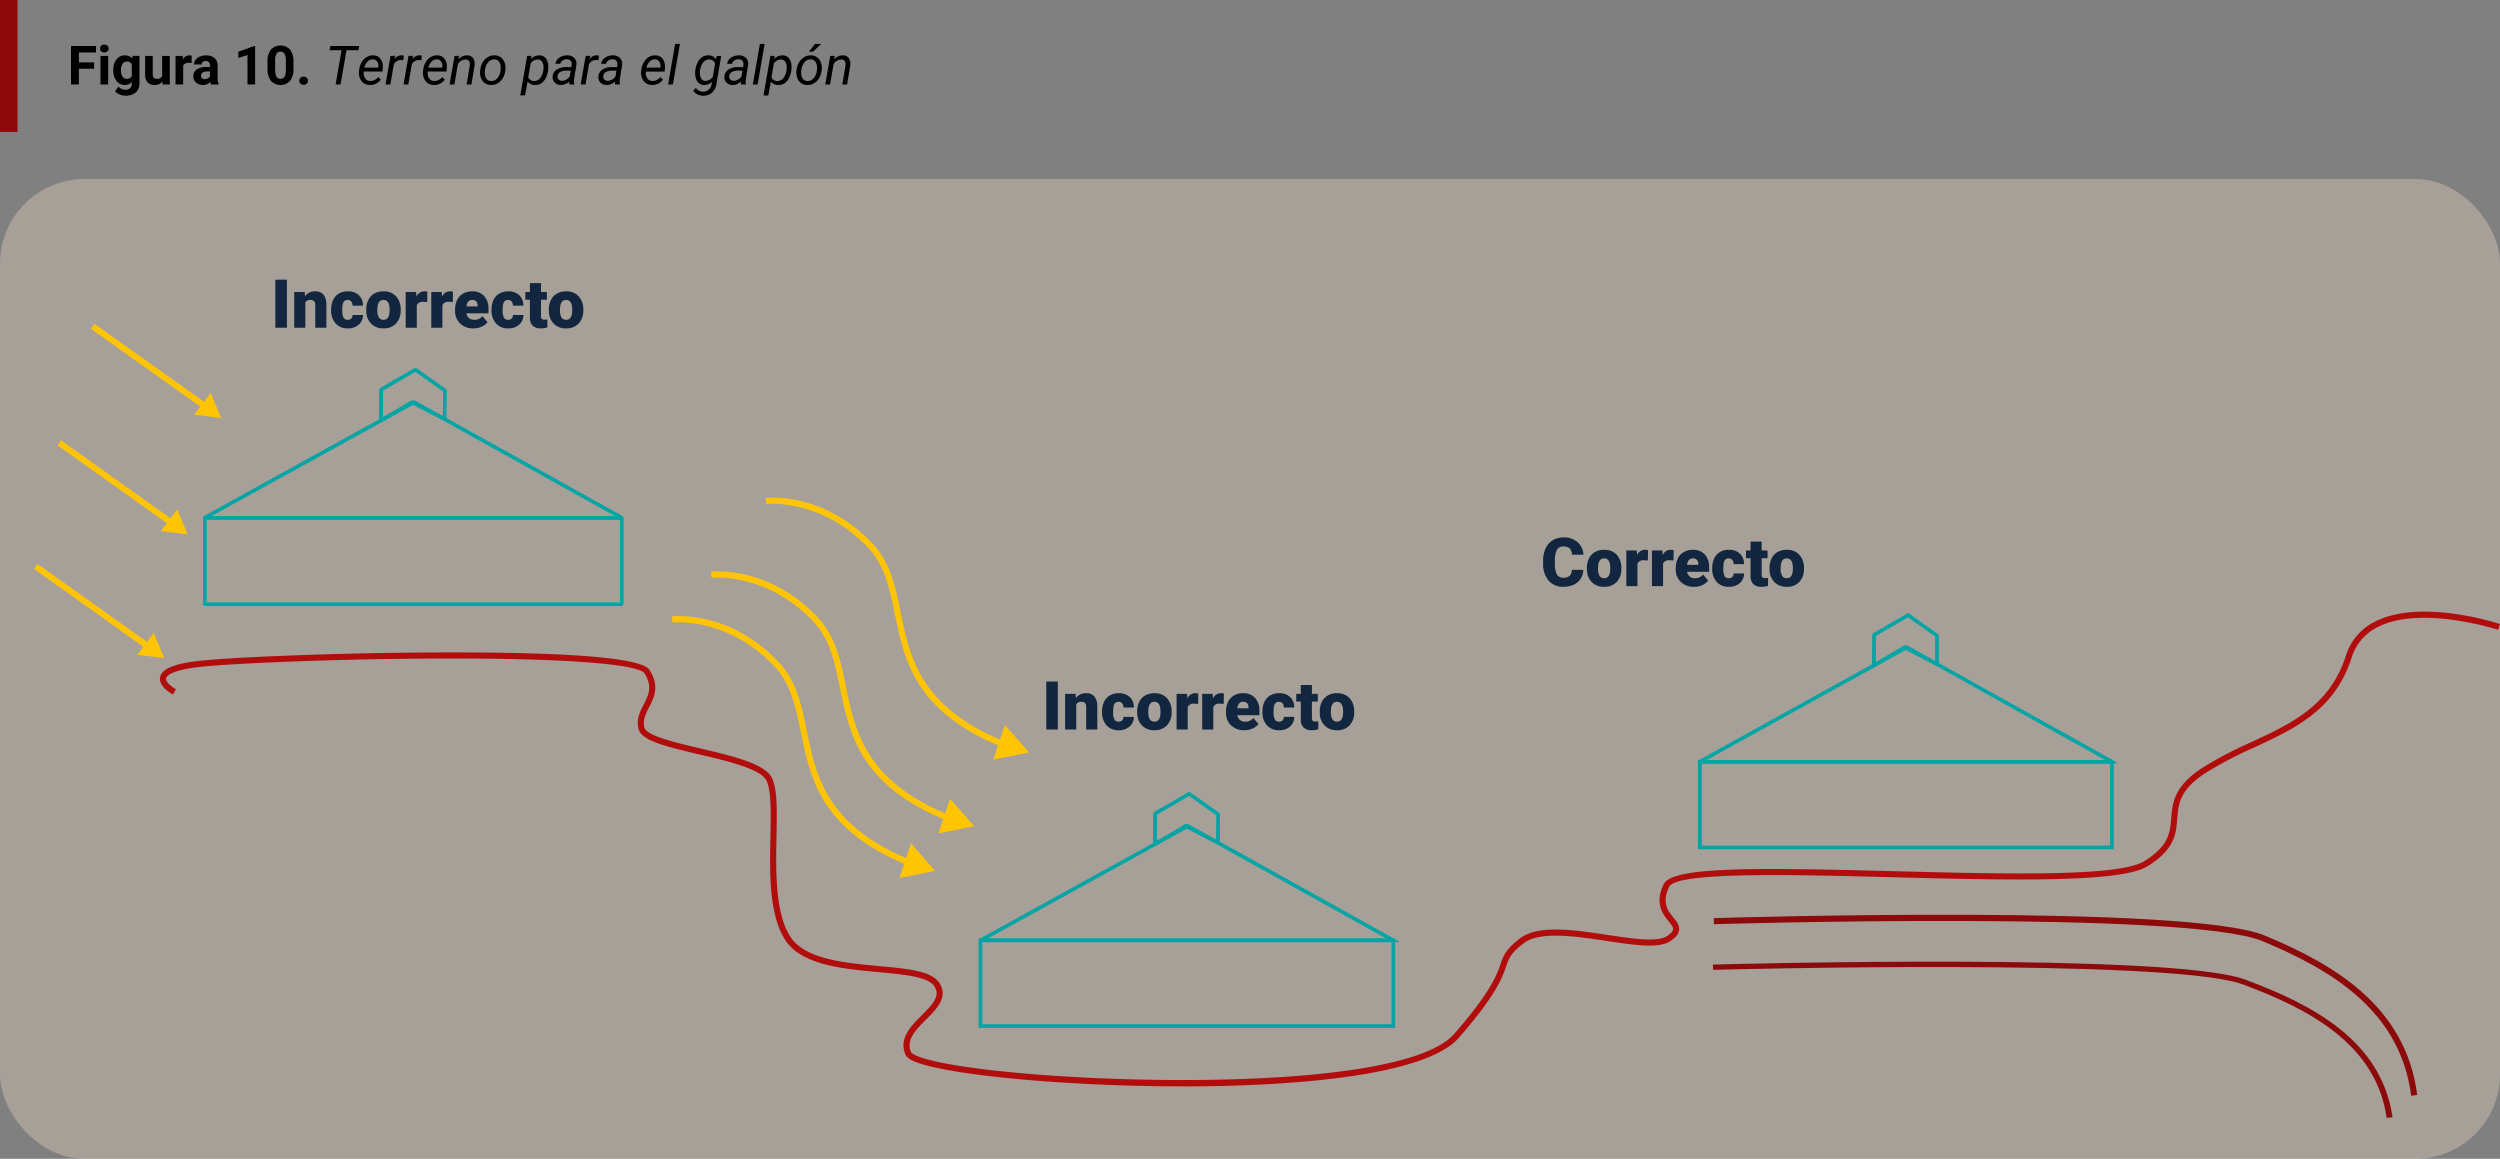 <svg xmlns="http://www.w3.org/2000/svg" width="740" height="343" viewBox="0 0 740 343">
  <rect x="0" y="0" width="740" height="343" fill="#808080" stroke="none"/>
  <g id="Grupo_1018056" data-name="Grupo 1018056" transform="translate(-681 -1448)">
    <rect id="Rectángulo_340930" data-name="Rectángulo 340930" width="740" height="290" rx="25" transform="translate(681 1501)" fill="#ffe8ce" opacity="0.31"/>
    <path id="Trazado_706613" data-name="Trazado 706613" d="M56.022,59.9,118,25.7l61.447,34.2Z" transform="translate(685.569 1541.339)" fill="none" stroke="#03a4a4" stroke-linejoin="bevel" stroke-width="1"/>
    <path id="Trazado_706614" data-name="Trazado 706614" d="M56.022,59.9,118,25.7l61.447,34.2Z" transform="translate(685.569 1541.339)" fill="none" stroke="#03a4a4" stroke-linejoin="bevel" stroke-width="1"/>
    <rect id="Rectángulo_340923" data-name="Rectángulo 340923" width="123.429" height="25.647" transform="translate(741.591 1601.239)" fill="none" stroke="#03a4a4" stroke-linejoin="bevel" stroke-width="1"/>
    <rect id="Rectángulo_340924" data-name="Rectángulo 340924" width="123.429" height="25.647" transform="translate(741.591 1601.239)" fill="none" stroke="#03a4a4" stroke-linejoin="bevel" stroke-miterlimit="10" stroke-width="1"/>
    <path id="Trazado_706615" data-name="Trazado 706615" d="M113.874,30.064l.067-9.15,10.152-5.878,8.683,6.145-.067,8.483-9.685-5.01Z" transform="translate(679.881 1542.388)" fill="none" stroke="#03a4a4" stroke-linejoin="bevel" stroke-width="1"/>
    <path id="Trazado_706616" data-name="Trazado 706616" d="M113.874,30.064l.067-9.15,10.152-5.878,8.683,6.145-.067,8.483-9.685-5.01Z" transform="translate(679.881 1542.388)" fill="none" stroke="#03a4a4" stroke-linejoin="bevel" stroke-width="1"/>
    <path id="Trazado_706617" data-name="Trazado 706617" d="M19.747,0,18.7,1.469,51.048,24.5,49.259,26.86l3.994.5,4,.5-1.561-3.712-1.561-3.712-1.989,2.621Z" transform="translate(689.239 1543.866)" fill="#ffc403"/>
    <path id="Trazado_706618" data-name="Trazado 706618" d="M44.69,62.389l-1.561-3.712L41.14,61.3,8.749,38.231,7.7,39.7,40.05,62.735l-1.789,2.356,3.994.5,4,.5Z" transform="translate(690.32 1540.107)" fill="#ffc403"/>
    <path id="Trazado_706619" data-name="Trazado 706619" d="M0,80.293l32.347,23.035-1.79,2.356,4,.5,3.994.5-1.56-3.712-1.56-3.711-1.989,2.62L1.046,78.824Z" transform="translate(691.078 1536.116)" fill="#ffc403"/>
    <path id="Trazado_706620" data-name="Trazado 706620" d="M344,234.986c-25.407,0-50.624-1.815-66.06-4.249-14.723-2.32-15.608-4.384-15.941-5.162-2.044-4.768,1.618-8.43,4.849-11.661,3.5-3.5,5.543-5.783,3.645-8.63-1.839-2.76-8.9-3.412-16.379-4.1-10.744-.991-22.922-2.114-27.71-9.536-4.84-7.5-4.591-19.887-4.373-30.815.142-7.068.276-13.744-1.268-16.524-1.864-3.355-11.421-5.6-19.855-7.589-10.527-2.478-17.024-4.164-17.9-7.443-.767-2.878.384-5.131,1.5-7.312,1.456-2.85,2.715-5.312.214-9.271-1.412-2.236-18.569-4.566-62.5-4.338-31.559.152-63.645,1.574-71.25,2.744-6.952,1.069-7.754,2.664-7.835,3.126-.195,1.123,1.881,2.644,2.917,3.2l-.857,1.588c-.441-.239-4.3-2.4-3.838-5.1.382-2.219,3.35-3.683,9.338-4.6,7.667-1.179,39.88-2.612,71.515-2.765,40.193-.193,61.741,1.548,64.034,5.178,3.049,4.828,1.359,8.136-.133,11.055-1.047,2.049-1.95,3.818-1.362,6.026.641,2.4,9.1,4.4,16.57,6.153,9.226,2.172,18.766,4.417,21.017,8.469,1.78,3.2,1.648,9.8,1.495,17.437-.2,10.14-.456,22.761,4.085,29.8,4.313,6.684,16.026,7.764,26.361,8.718,8.261.761,15.4,1.42,17.713,4.9,2.814,4.222-.737,7.772-3.87,10.906-3.1,3.1-6.029,6.03-4.467,9.677.084.2,1.21,1.986,14.564,4.091,35.986,5.672,130.931,7.991,146.229-9.538,10.8-12.379,12.521-17.3,13.657-20.56.908-2.606,1.508-4.327,5.7-7.609,5.36-4.2,15.857-2.623,26.007-1.1,7.677,1.15,14.929,2.238,17.711.273,1.056-.745,1.628-1.393,1.7-1.926.088-.634-.555-1.426-1.3-2.344-1.7-2.091-4.261-5.252-1.5-11.012,2.536-5.282,27.494-4.906,68.006-3.859,32.759.848,66.635,1.725,74.2-2.93,7.38-4.542,7.7-8.532,8.033-12.755.351-4.408.748-9.4,9.18-14.886a116.4,116.4,0,0,1,14.558-7.634c11.944-5.557,23.226-10.8,27.954-25.546a16.775,16.775,0,0,1,8.669-10.136c13.494-6.87,36,.423,36.955.738l-.565,1.712c-.226-.075-22.754-7.372-35.575-.841a15.025,15.025,0,0,0-7.768,9.077c-4.969,15.493-16.6,20.9-28.911,26.63a114.941,114.941,0,0,0-14.335,7.513c-7.688,5-8.017,9.135-8.365,13.515-.356,4.487-.726,9.126-8.886,14.148-8.019,4.935-42.166,4.051-75.19,3.2-30.081-.778-64.174-1.66-66.333,2.837-2.27,4.73-.39,7.05,1.27,9.1.967,1.192,1.881,2.318,1.686,3.728-.149,1.077-.926,2.078-2.448,3.153-3.372,2.378-10.624,1.293-19.017.036-9.319-1.4-19.88-2.978-24.628.738-3.777,2.957-4.251,4.315-5.112,6.783-1.181,3.389-2.967,8.51-14,21.152-9.362,10.727-45.772,14.382-81.808,14.382" transform="translate(687.015 1534.579)" fill="#b20d0d"/>
    <path id="Trazado_706621" data-name="Trazado 706621" d="M314.564,128.394l-3.575-4.058-1.454,4.316c-23.805-10.11-26.777-24.7-29.395-37.611-1.54-7.6-3-14.775-8.322-20.4-14.572-15.382-30.933-13.585-31.622-13.5l.217,1.79c.159-.023,16.174-1.746,30.1,12.949,4.971,5.248,6.376,12.179,7.863,19.517,2.712,13.374,5.793,28.492,30.585,38.966l-1.422,4.22,5.3-1.067,5.3-1.067Z" transform="translate(667.46 1538.258)" fill="#ffc403"/>
    <path id="Trazado_706622" data-name="Trazado 706622" d="M296.564,152.616l-3.575-4.058-1.454,4.316c-23.805-10.11-26.777-24.7-29.395-37.611-1.54-7.6-3-14.775-8.322-20.4-14.572-15.382-30.933-13.585-31.622-13.5l.217,1.79c.159-.023,16.174-1.746,30.1,12.949,4.971,5.248,6.376,12.179,7.863,19.517,2.712,13.374,5.793,28.492,30.585,38.966l-1.422,4.22,5.3-1.067,5.3-1.067Z" transform="translate(669.229 1535.876)" fill="#ffc403"/>
    <path id="Trazado_706623" data-name="Trazado 706623" d="M283.749,167.283l-3.575-4.058-1.454,4.316c-23.805-10.11-26.777-24.7-29.395-37.611-1.54-7.6-3-14.775-8.322-20.4-14.572-15.382-30.934-13.585-31.622-13.5l.217,1.79c.159-.023,16.174-1.746,30.094,12.949,4.972,5.248,6.377,12.179,7.864,19.517,2.712,13.374,5.793,28.492,30.585,38.966l-1.422,4.22,5.3-1.067,5.3-1.067Z" transform="translate(670.49 1534.434)" fill="#ffc403"/>
    <path id="Trazado_706624" data-name="Trazado 706624" d="M310.689,198.7l61.378-33.864L432.916,198.7Z" transform="translate(660.529 1527.658)" fill="none" stroke="#03a4a4" stroke-width="1"/>
    <path id="Trazado_706625" data-name="Trazado 706625" d="M310.689,198.7l61.378-33.864L432.916,198.7Z" transform="translate(660.529 1527.658)" fill="none" stroke="#03a4a4" stroke-linejoin="bevel" stroke-width="1"/>
    <rect id="Rectángulo_340925" data-name="Rectángulo 340925" width="122.227" height="25.397" transform="translate(971.217 1726.356)" fill="none" stroke="#03a4a4" stroke-width="1"/>
    <rect id="Rectángulo_340926" data-name="Rectángulo 340926" width="122.227" height="25.397" transform="translate(971.217 1726.356)" fill="none" stroke="#03a4a4" stroke-miterlimit="10" stroke-width="1"/>
    <path id="Trazado_706626" data-name="Trazado 706626" d="M367.977,169.153l.066-9.061,10.054-5.82,8.6,6.084-.067,8.4-9.59-4.961Z" transform="translate(654.896 1528.697)" fill="none" stroke="#03a4a4" stroke-width="1"/>
    <path id="Trazado_706627" data-name="Trazado 706627" d="M367.977,169.153l.066-9.061,10.054-5.82,8.6,6.084-.067,8.4-9.59-4.961Z" transform="translate(654.896 1528.697)" fill="none" stroke="#03a4a4" stroke-linejoin="bevel" stroke-width="1"/>
    <path id="Trazado_706628" data-name="Trazado 706628" d="M546.837,140.031l61.244-33.864L668.8,140.031Z" transform="translate(637.309 1533.427)" fill="none" stroke="#03a4a4" stroke-width="1"/>
    <path id="Trazado_706629" data-name="Trazado 706629" d="M546.837,140.031l61.244-33.864L668.8,140.031Z" transform="translate(637.309 1533.427)" fill="none" stroke="#03a4a4" stroke-linejoin="bevel" stroke-width="1"/>
    <rect id="Rectángulo_340927" data-name="Rectángulo 340927" width="121.959" height="25.397" transform="translate(1184.146 1673.459)" fill="none" stroke="#03a4a4" stroke-width="1"/>
    <rect id="Rectángulo_340928" data-name="Rectángulo 340928" width="121.959" height="25.397" transform="translate(1184.146 1673.459)" fill="none" stroke="#03a4a4" stroke-miterlimit="10" stroke-width="1"/>
    <path id="Trazado_706630" data-name="Trazado 706630" d="M604,110.486l.066-9.061,10.031-5.82,8.579,6.085-.066,8.4-9.569-4.961Z" transform="translate(631.688 1534.466)" fill="none" stroke="#03a4a4" stroke-width="1"/>
    <path id="Trazado_706631" data-name="Trazado 706631" d="M604,110.486l.066-9.061,10.031-5.82,8.579,6.085-.066,8.4-9.569-4.961Z" transform="translate(631.688 1534.466)" fill="none" stroke="#03a4a4" stroke-linejoin="bevel" stroke-width="1"/>
    <path id="Trazado_706632" data-name="Trazado 706632" d="M757.85,247.544c-3.293-25.525-24.125-37.46-44.069-45.77-22.005-9.169-160.926-5.048-162.327-5.006l-.054-1.8c5.734-.174,140.711-4.172,163.076,5.146,20.419,8.507,41.753,20.768,45.163,47.2Z" transform="translate(636.86 1524.794)" fill="#8d0a0a"/>
    <path id="Trazado_706633" data-name="Trazado 706633" d="M750.578,255.622c-3.181-22.032-23.306-32.336-42.573-39.509-21.26-7.915-155.466-4.359-156.82-4.322l-.052-1.557c5.54-.15,135.937-3.6,157.542,4.442,19.726,7.344,40.336,17.928,43.631,40.747Z" transform="translate(636.886 1523.279)" fill="#8d0a0a"/>
    <path id="Trazado_718285" data-name="Trazado 718285" d="M36.3,19H32.881V4.781H36.3ZM41.553,8.434l.107,1.24a3.583,3.583,0,0,1,3.018-1.436,3.015,3.015,0,0,1,2.466.986,4.7,4.7,0,0,1,.845,2.969V19h-3.3V12.33a1.783,1.783,0,0,0-.322-1.177,1.491,1.491,0,0,0-1.172-.376,1.569,1.569,0,0,0-1.436.762V19H38.467V8.434Zm12.725,8.223a1.464,1.464,0,0,0,1.074-.376,1.379,1.379,0,0,0,.371-1.05h3.086a3.653,3.653,0,0,1-1.245,2.852A4.631,4.631,0,0,1,54.356,19.2a4.689,4.689,0,0,1-3.633-1.445,5.7,5.7,0,0,1-1.328-4v-.137a6.436,6.436,0,0,1,.591-2.827A4.3,4.3,0,0,1,51.69,8.9a5.081,5.081,0,0,1,2.637-.659A4.573,4.573,0,0,1,57.6,9.381a4.053,4.053,0,0,1,1.211,3.1H55.723a1.807,1.807,0,0,0-.4-1.26,1.382,1.382,0,0,0-1.074-.439q-1.279,0-1.494,1.631a11.507,11.507,0,0,0-.068,1.426,4.52,4.52,0,0,0,.381,2.207A1.319,1.319,0,0,0,54.278,16.656Zm5.508-3.037A6.236,6.236,0,0,1,60.4,10.8a4.4,4.4,0,0,1,1.768-1.9,5.323,5.323,0,0,1,2.705-.664,4.858,4.858,0,0,1,3.74,1.47,5.64,5.64,0,0,1,1.367,4v.117a5.472,5.472,0,0,1-1.372,3.921,4.871,4.871,0,0,1-3.716,1.45,4.927,4.927,0,0,1-3.623-1.353A5.29,5.29,0,0,1,59.8,14.176Zm3.291.205a3.932,3.932,0,0,0,.459,2.148,1.529,1.529,0,0,0,1.357.684q1.758,0,1.8-2.705v-.332q0-2.842-1.816-2.842-1.65,0-1.787,2.451Zm14.746-2.412-1.084-.078a1.947,1.947,0,0,0-1.992.977V19H71.455V8.434h3.086l.107,1.357a2.548,2.548,0,0,1,2.314-1.553,3.209,3.209,0,0,1,.918.117Zm7.578,0-1.084-.078a1.947,1.947,0,0,0-1.992.977V19H79.033V8.434h3.086l.107,1.357a2.548,2.548,0,0,1,2.314-1.553,3.209,3.209,0,0,1,.918.117ZM91.514,19.2a5.432,5.432,0,0,1-3.936-1.45,5.008,5.008,0,0,1-1.5-3.774V13.7a6.489,6.489,0,0,1,.6-2.861,4.395,4.395,0,0,1,1.753-1.919,5.292,5.292,0,0,1,2.734-.679A4.574,4.574,0,0,1,94.678,9.62a5.43,5.43,0,0,1,1.289,3.853v1.279H89.424a2.372,2.372,0,0,0,.771,1.4,2.3,2.3,0,0,0,1.543.508,2.958,2.958,0,0,0,2.441-1.094l1.5,1.777a4.2,4.2,0,0,1-1.743,1.353A5.891,5.891,0,0,1,91.514,19.2Zm-.371-8.418q-1.445,0-1.719,1.914h3.32v-.254a1.63,1.63,0,0,0-.4-1.226A1.593,1.593,0,0,0,91.143,10.777Zm10.615,5.879a1.464,1.464,0,0,0,1.074-.376,1.379,1.379,0,0,0,.371-1.05h3.086a3.653,3.653,0,0,1-1.245,2.852,4.631,4.631,0,0,1-3.208,1.113A4.689,4.689,0,0,1,98.2,17.75a5.7,5.7,0,0,1-1.328-4v-.137a6.436,6.436,0,0,1,.591-2.827A4.3,4.3,0,0,1,99.17,8.9a5.081,5.081,0,0,1,2.637-.659,4.573,4.573,0,0,1,3.271,1.143,4.053,4.053,0,0,1,1.211,3.1H103.2a1.806,1.806,0,0,0-.4-1.26,1.382,1.382,0,0,0-1.074-.439q-1.279,0-1.494,1.631a11.508,11.508,0,0,0-.068,1.426,4.52,4.52,0,0,0,.381,2.207A1.319,1.319,0,0,0,101.758,16.656Zm9.756-10.85V8.434h1.738v2.285h-1.738v4.834a1.234,1.234,0,0,0,.215.83,1.152,1.152,0,0,0,.85.234,4.828,4.828,0,0,0,.82-.059v2.354a6.074,6.074,0,0,1-1.855.283,3.448,3.448,0,0,1-2.51-.8,3.282,3.282,0,0,1-.811-2.432V10.719h-1.348V8.434h1.348V5.807Zm2.324,7.813a6.236,6.236,0,0,1,.615-2.817,4.4,4.4,0,0,1,1.768-1.9,5.323,5.323,0,0,1,2.705-.664,4.858,4.858,0,0,1,3.74,1.47,5.64,5.64,0,0,1,1.367,4v.117a5.472,5.472,0,0,1-1.372,3.921,4.871,4.871,0,0,1-3.716,1.45,4.927,4.927,0,0,1-3.623-1.353,5.29,5.29,0,0,1-1.475-3.667Zm3.291.205a3.932,3.932,0,0,0,.459,2.148,1.529,1.529,0,0,0,1.357.684q1.758,0,1.8-2.705v-.332q0-2.842-1.816-2.842-1.65,0-1.787,2.451Z" transform="translate(729.624 1526)" fill="#12263f"/>
    <path id="Trazado_718286" data-name="Trazado 718286" d="M36.3,19H32.881V4.781H36.3ZM41.553,8.434l.107,1.24a3.583,3.583,0,0,1,3.018-1.436,3.015,3.015,0,0,1,2.466.986,4.7,4.7,0,0,1,.845,2.969V19h-3.3V12.33a1.783,1.783,0,0,0-.322-1.177,1.491,1.491,0,0,0-1.172-.376,1.569,1.569,0,0,0-1.436.762V19H38.467V8.434Zm12.725,8.223a1.464,1.464,0,0,0,1.074-.376,1.379,1.379,0,0,0,.371-1.05h3.086a3.653,3.653,0,0,1-1.245,2.852A4.631,4.631,0,0,1,54.356,19.2a4.689,4.689,0,0,1-3.633-1.445,5.7,5.7,0,0,1-1.328-4v-.137a6.436,6.436,0,0,1,.591-2.827A4.3,4.3,0,0,1,51.69,8.9a5.081,5.081,0,0,1,2.637-.659A4.573,4.573,0,0,1,57.6,9.381a4.053,4.053,0,0,1,1.211,3.1H55.723a1.807,1.807,0,0,0-.4-1.26,1.382,1.382,0,0,0-1.074-.439q-1.279,0-1.494,1.631a11.507,11.507,0,0,0-.068,1.426,4.52,4.52,0,0,0,.381,2.207A1.319,1.319,0,0,0,54.278,16.656Zm5.508-3.037A6.236,6.236,0,0,1,60.4,10.8a4.4,4.4,0,0,1,1.768-1.9,5.323,5.323,0,0,1,2.705-.664,4.858,4.858,0,0,1,3.74,1.47,5.64,5.64,0,0,1,1.367,4v.117a5.472,5.472,0,0,1-1.372,3.921,4.871,4.871,0,0,1-3.716,1.45,4.927,4.927,0,0,1-3.623-1.353A5.29,5.29,0,0,1,59.8,14.176Zm3.291.205a3.932,3.932,0,0,0,.459,2.148,1.529,1.529,0,0,0,1.357.684q1.758,0,1.8-2.705v-.332q0-2.842-1.816-2.842-1.65,0-1.787,2.451Zm14.746-2.412-1.084-.078a1.947,1.947,0,0,0-1.992.977V19H71.455V8.434h3.086l.107,1.357a2.548,2.548,0,0,1,2.314-1.553,3.209,3.209,0,0,1,.918.117Zm7.578,0-1.084-.078a1.947,1.947,0,0,0-1.992.977V19H79.033V8.434h3.086l.107,1.357a2.548,2.548,0,0,1,2.314-1.553,3.209,3.209,0,0,1,.918.117ZM91.514,19.2a5.432,5.432,0,0,1-3.936-1.45,5.008,5.008,0,0,1-1.5-3.774V13.7a6.489,6.489,0,0,1,.6-2.861,4.395,4.395,0,0,1,1.753-1.919,5.292,5.292,0,0,1,2.734-.679A4.574,4.574,0,0,1,94.678,9.62a5.43,5.43,0,0,1,1.289,3.853v1.279H89.424a2.372,2.372,0,0,0,.771,1.4,2.3,2.3,0,0,0,1.543.508,2.958,2.958,0,0,0,2.441-1.094l1.5,1.777a4.2,4.2,0,0,1-1.743,1.353A5.891,5.891,0,0,1,91.514,19.2Zm-.371-8.418q-1.445,0-1.719,1.914h3.32v-.254a1.63,1.63,0,0,0-.4-1.226A1.593,1.593,0,0,0,91.143,10.777Zm10.615,5.879a1.464,1.464,0,0,0,1.074-.376,1.379,1.379,0,0,0,.371-1.05h3.086a3.653,3.653,0,0,1-1.245,2.852,4.631,4.631,0,0,1-3.208,1.113A4.689,4.689,0,0,1,98.2,17.75a5.7,5.7,0,0,1-1.328-4v-.137a6.436,6.436,0,0,1,.591-2.827A4.3,4.3,0,0,1,99.17,8.9a5.081,5.081,0,0,1,2.637-.659,4.573,4.573,0,0,1,3.271,1.143,4.053,4.053,0,0,1,1.211,3.1H103.2a1.806,1.806,0,0,0-.4-1.26,1.382,1.382,0,0,0-1.074-.439q-1.279,0-1.494,1.631a11.508,11.508,0,0,0-.068,1.426,4.52,4.52,0,0,0,.381,2.207A1.319,1.319,0,0,0,101.758,16.656Zm9.756-10.85V8.434h1.738v2.285h-1.738v4.834a1.234,1.234,0,0,0,.215.83,1.152,1.152,0,0,0,.85.234,4.828,4.828,0,0,0,.82-.059v2.354a6.074,6.074,0,0,1-1.855.283,3.448,3.448,0,0,1-2.51-.8,3.282,3.282,0,0,1-.811-2.432V10.719h-1.348V8.434h1.348V5.807Zm2.324,7.813a6.236,6.236,0,0,1,.615-2.817,4.4,4.4,0,0,1,1.768-1.9,5.323,5.323,0,0,1,2.705-.664,4.858,4.858,0,0,1,3.74,1.47,5.64,5.64,0,0,1,1.367,4v.117a5.472,5.472,0,0,1-1.372,3.921,4.871,4.871,0,0,1-3.716,1.45,4.927,4.927,0,0,1-3.623-1.353,5.29,5.29,0,0,1-1.475-3.667Zm3.291.205a3.932,3.932,0,0,0,.459,2.148,1.529,1.529,0,0,0,1.357.684q1.758,0,1.8-2.705v-.332q0-2.842-1.816-2.842-1.65,0-1.787,2.451Z" transform="translate(957.813 1644.952)" fill="#12263f"/>
    <path id="Trazado_718287" data-name="Trazado 718287" d="M51.441,14.186a5.193,5.193,0,0,1-.8,2.622,4.833,4.833,0,0,1-2.056,1.763,7,7,0,0,1-3.022.625,5.584,5.584,0,0,1-4.414-1.826,7.54,7.54,0,0,1-1.611-5.156v-.7a8.607,8.607,0,0,1,.728-3.657,5.513,5.513,0,0,1,2.095-2.422,5.844,5.844,0,0,1,3.164-.854,6.129,6.129,0,0,1,4.16,1.362A5.383,5.383,0,0,1,51.47,9.693H48.052A2.547,2.547,0,0,0,47.4,7.828a2.691,2.691,0,0,0-1.875-.566,2.048,2.048,0,0,0-1.875.957,6.151,6.151,0,0,0-.625,3.057v1.006a6.806,6.806,0,0,0,.571,3.252,2.091,2.091,0,0,0,1.968.977,2.632,2.632,0,0,0,1.807-.557,2.363,2.363,0,0,0,.664-1.768Zm1.055-.566a6.236,6.236,0,0,1,.615-2.817,4.4,4.4,0,0,1,1.768-1.9,5.323,5.323,0,0,1,2.705-.664,4.858,4.858,0,0,1,3.74,1.47,5.64,5.64,0,0,1,1.367,4v.117a5.472,5.472,0,0,1-1.372,3.921A4.871,4.871,0,0,1,57.6,19.2a4.927,4.927,0,0,1-3.623-1.353,5.29,5.29,0,0,1-1.475-3.667Zm3.291.205a3.932,3.932,0,0,0,.459,2.148,1.529,1.529,0,0,0,1.357.684q1.758,0,1.8-2.705v-.332q0-2.842-1.816-2.842-1.65,0-1.787,2.451Zm14.746-2.412-1.084-.078a1.947,1.947,0,0,0-1.992.977V19H64.165V8.434h3.086l.107,1.357a2.548,2.548,0,0,1,2.314-1.553,3.209,3.209,0,0,1,.918.117Zm7.578,0-1.084-.078a1.947,1.947,0,0,0-1.992.977V19H71.743V8.434h3.086l.107,1.357a2.548,2.548,0,0,1,2.314-1.553,3.209,3.209,0,0,1,.918.117ZM84.224,19.2a5.432,5.432,0,0,1-3.936-1.45,5.008,5.008,0,0,1-1.5-3.774V13.7a6.489,6.489,0,0,1,.6-2.861,4.395,4.395,0,0,1,1.753-1.919,5.292,5.292,0,0,1,2.734-.679A4.574,4.574,0,0,1,87.388,9.62a5.43,5.43,0,0,1,1.289,3.853v1.279H82.134a2.372,2.372,0,0,0,.771,1.4,2.3,2.3,0,0,0,1.543.508,2.958,2.958,0,0,0,2.441-1.094l1.5,1.777a4.2,4.2,0,0,1-1.743,1.353A5.891,5.891,0,0,1,84.224,19.2Zm-.371-8.418q-1.445,0-1.719,1.914h3.32v-.254a1.63,1.63,0,0,0-.4-1.226A1.593,1.593,0,0,0,83.853,10.777Zm10.615,5.879a1.464,1.464,0,0,0,1.074-.376,1.379,1.379,0,0,0,.371-1.05H99a3.653,3.653,0,0,1-1.245,2.852A4.631,4.631,0,0,1,94.546,19.2a4.689,4.689,0,0,1-3.633-1.445,5.7,5.7,0,0,1-1.328-4v-.137a6.436,6.436,0,0,1,.591-2.827A4.3,4.3,0,0,1,91.88,8.9a5.081,5.081,0,0,1,2.637-.659,4.573,4.573,0,0,1,3.271,1.143A4.053,4.053,0,0,1,99,12.477H95.913a1.806,1.806,0,0,0-.4-1.26,1.382,1.382,0,0,0-1.074-.439q-1.279,0-1.494,1.631a11.508,11.508,0,0,0-.068,1.426,4.52,4.52,0,0,0,.381,2.207A1.319,1.319,0,0,0,94.468,16.656Zm9.756-10.85V8.434h1.738v2.285h-1.738v4.834a1.234,1.234,0,0,0,.215.83,1.152,1.152,0,0,0,.85.234,4.828,4.828,0,0,0,.82-.059v2.354a6.074,6.074,0,0,1-1.855.283,3.448,3.448,0,0,1-2.51-.8,3.282,3.282,0,0,1-.811-2.432V10.719H99.585V8.434h1.348V5.807Zm2.324,7.813a6.236,6.236,0,0,1,.615-2.817,4.4,4.4,0,0,1,1.768-1.9,5.323,5.323,0,0,1,2.705-.664,4.858,4.858,0,0,1,3.74,1.47,5.64,5.64,0,0,1,1.367,4v.117a5.472,5.472,0,0,1-1.372,3.921,4.871,4.871,0,0,1-3.716,1.45,4.927,4.927,0,0,1-3.623-1.353,5.29,5.29,0,0,1-1.475-3.667Zm3.291.205a3.932,3.932,0,0,0,.459,2.148,1.529,1.529,0,0,0,1.357.684q1.758,0,1.8-2.705v-.332q0-2.842-1.816-2.842-1.65,0-1.787,2.451Z" transform="translate(1098.231 1602.499)" fill="#12263f"/>
    <path id="Trazado_718288" data-name="Trazado 718288" d="M7.859,12.352h-4.5V17H1.016V5.625H8.422v1.9H3.359v2.938h4.5ZM12.016,17H9.75V8.547h2.266ZM9.617,6.359a1.112,1.112,0,0,1,.34-.836,1.277,1.277,0,0,1,.926-.328,1.28,1.28,0,0,1,.922.328,1.105,1.105,0,0,1,.344.836A1.108,1.108,0,0,1,11.8,7.2a1.283,1.283,0,0,1-.918.328A1.283,1.283,0,0,1,9.965,7.2,1.108,1.108,0,0,1,9.617,6.359Zm3.93,6.352a4.954,4.954,0,0,1,.926-3.133,3,3,0,0,1,2.5-1.187,2.631,2.631,0,0,1,2.164.953l.094-.8h2.047v8.172a3.613,3.613,0,0,1-.5,1.93,3.236,3.236,0,0,1-1.418,1.25,4.985,4.985,0,0,1-2.141.43,4.635,4.635,0,0,1-1.812-.371A3.217,3.217,0,0,1,14.063,19l1-1.375a2.645,2.645,0,0,0,2.047.945,1.936,1.936,0,0,0,1.4-.48,1.8,1.8,0,0,0,.5-1.363v-.453a2.612,2.612,0,0,1-2.055.883,2.992,2.992,0,0,1-2.465-1.191,4.953,4.953,0,0,1-.941-3.16Zm2.258.168a3.085,3.085,0,0,0,.461,1.8,1.466,1.466,0,0,0,1.266.653,1.568,1.568,0,0,0,1.477-.775V11a1.564,1.564,0,0,0-1.461-.775,1.476,1.476,0,0,0-1.277.665A3.477,3.477,0,0,0,15.8,12.879ZM28.07,16.141a2.831,2.831,0,0,1-2.312,1.016,2.67,2.67,0,0,1-2.074-.781,3.335,3.335,0,0,1-.73-2.289V8.547h2.258v5.467q0,1.322,1.2,1.322a1.63,1.63,0,0,0,1.578-.8V8.547h2.266V17H28.133Zm8.641-5.477A6.134,6.134,0,0,0,35.9,10.6a1.654,1.654,0,0,0-1.68.867V17H31.961V8.547h2.133l.063,1.008a2.092,2.092,0,0,1,1.883-1.164,2.366,2.366,0,0,1,.7.1ZM42.461,17a2.507,2.507,0,0,1-.227-.758,2.732,2.732,0,0,1-2.133.914,3,3,0,0,1-2.059-.719,2.312,2.312,0,0,1-.816-1.812,2.389,2.389,0,0,1,1-2.062,4.915,4.915,0,0,1,2.879-.727h1.039v-.484a1.393,1.393,0,0,0-.3-.937,1.183,1.183,0,0,0-.949-.352,1.345,1.345,0,0,0-.895.273.929.929,0,0,0-.324.75H37.414a2.268,2.268,0,0,1,.453-1.359,3,3,0,0,1,1.281-.98,4.669,4.669,0,0,1,1.859-.355,3.689,3.689,0,0,1,2.48.785,2.747,2.747,0,0,1,.918,2.207v3.664a4.041,4.041,0,0,0,.336,1.82V17Zm-1.867-1.57a1.945,1.945,0,0,0,.922-.223,1.462,1.462,0,0,0,.625-.6V13.156H41.3q-1.7,0-1.8,1.172l-.008.133a.9.9,0,0,0,.3.7A1.153,1.153,0,0,0,40.594,15.43ZM55.516,17H53.258V8.3l-2.7.836V7.3l4.711-1.687h.242Zm11.352-4.7a5.763,5.763,0,0,1-.977,3.609,3.9,3.9,0,0,1-5.7.023,5.594,5.594,0,0,1-1.008-3.516V10.32A5.687,5.687,0,0,1,60.168,6.7a3.91,3.91,0,0,1,5.691-.012A5.576,5.576,0,0,1,66.867,10.2Zm-2.258-2.3a4.165,4.165,0,0,0-.387-2.061,1.307,1.307,0,0,0-1.207-.645A1.284,1.284,0,0,0,61.84,7.9a3.9,3.9,0,0,0-.4,1.92v2.768a4.372,4.372,0,0,0,.379,2.068,1.29,1.29,0,0,0,1.215.676,1.268,1.268,0,0,0,1.2-.649,4.268,4.268,0,0,0,.383-1.986Zm3.992,5.9a1.137,1.137,0,0,1,.363-.875,1.412,1.412,0,0,1,1.828,0,1.137,1.137,0,0,1,.363.875,1.121,1.121,0,0,1-.359.863,1.435,1.435,0,0,1-1.836,0A1.121,1.121,0,0,1,68.6,15.891ZM86.1,6.852H82.563L80.8,17H79.344L81.1,6.852H77.563l.219-1.227H86.32Zm3.383,10.3a3.048,3.048,0,0,1-2.469-1.164,4.006,4.006,0,0,1-.75-2.9l.039-.336a5.624,5.624,0,0,1,.746-2.3,4.339,4.339,0,0,1,1.5-1.566,3.491,3.491,0,0,1,1.906-.5,2.688,2.688,0,0,1,2.047.867,3.566,3.566,0,0,1,.813,2.266,6.62,6.62,0,0,1-.031,1.016l-.086.648H87.672a2.856,2.856,0,0,0,.379,1.953,1.8,1.8,0,0,0,1.551.836,3.007,3.007,0,0,0,2.313-1.125l.813.688a3.718,3.718,0,0,1-1.371,1.2A3.886,3.886,0,0,1,89.484,17.156Zm.9-7.586a2.066,2.066,0,0,0-1.527.594A4.22,4.22,0,0,0,87.82,12l4.109.008.031-.125a2.313,2.313,0,0,0-.316-1.637A1.488,1.488,0,0,0,90.383,9.57Zm9,.266-.664-.07a2.42,2.42,0,0,0-2.141,1.227L95.539,17H94.125l1.469-8.453,1.367-.008-.211.984a2.527,2.527,0,0,1,2.117-1.148,2.594,2.594,0,0,1,.672.117Zm5.328,0-.664-.07a2.42,2.42,0,0,0-2.141,1.227L100.867,17H99.453l1.469-8.453,1.367-.008-.211.984A2.527,2.527,0,0,1,104.2,8.375a2.594,2.594,0,0,1,.672.117Zm3.727,7.32a3.048,3.048,0,0,1-2.469-1.164,4.006,4.006,0,0,1-.75-2.9l.039-.336a5.624,5.624,0,0,1,.746-2.3,4.339,4.339,0,0,1,1.5-1.566,3.491,3.491,0,0,1,1.906-.5,2.688,2.688,0,0,1,2.047.867,3.566,3.566,0,0,1,.813,2.266,6.62,6.62,0,0,1-.031,1.016l-.086.648h-5.523A2.856,2.856,0,0,0,107,15.141a1.8,1.8,0,0,0,1.551.836,3.007,3.007,0,0,0,2.313-1.125l.813.688a3.718,3.718,0,0,1-1.371,1.2A3.886,3.886,0,0,1,108.438,17.156Zm.9-7.586a2.066,2.066,0,0,0-1.527.594A4.22,4.22,0,0,0,106.773,12l4.109.008.031-.125a2.313,2.313,0,0,0-.316-1.637A1.488,1.488,0,0,0,109.336,9.57Zm6.547-1.031-.2,1.07a3.333,3.333,0,0,1,2.594-1.219,2.1,2.1,0,0,1,1.766.828,3.217,3.217,0,0,1,.422,2.242L119.539,17h-1.414l.93-5.557a2.962,2.962,0,0,0,.008-.71,1.168,1.168,0,0,0-1.289-1.116,2.661,2.661,0,0,0-2.234,1.358L114.492,17h-1.414l1.469-8.453Zm10.531-.148a3.047,3.047,0,0,1,1.82.578,3.285,3.285,0,0,1,1.121,1.551,4.8,4.8,0,0,1,.246,2.16l-.016.172a5.685,5.685,0,0,1-.734,2.23,4.309,4.309,0,0,1-1.516,1.551,3.7,3.7,0,0,1-2.039.523,3.052,3.052,0,0,1-1.816-.578,3.21,3.21,0,0,1-1.113-1.531,4.931,4.931,0,0,1-.25-2.133,5.76,5.76,0,0,1,.711-2.359,4.409,4.409,0,0,1,1.527-1.621A3.652,3.652,0,0,1,126.414,8.391Zm-2.875,4.531a4.8,4.8,0,0,0,0,1.023,2.507,2.507,0,0,0,.551,1.469,1.653,1.653,0,0,0,1.262.57,2.253,2.253,0,0,0,1.3-.348,2.919,2.919,0,0,0,1-1.121,4.721,4.721,0,0,0,.523-1.664,7.493,7.493,0,0,0,.023-1.211,2.6,2.6,0,0,0-.57-1.492,1.69,1.69,0,0,0-1.266-.578,2.3,2.3,0,0,0-1.859.859,4.245,4.245,0,0,0-.945,2.313Zm18.688-.109a6.707,6.707,0,0,1-.7,2.32,3.949,3.949,0,0,1-1.336,1.543,3.058,3.058,0,0,1-1.766.488,2.815,2.815,0,0,1-2.25-.992l-.758,4.078h-1.414l2.031-11.7,1.281-.008-.156.945a3.207,3.207,0,0,1,2.508-1.094,2.358,2.358,0,0,1,1.9.9,3.954,3.954,0,0,1,.719,2.391,8.414,8.414,0,0,1-.039.969Zm-1.391-.16.039-.655a2.969,2.969,0,0,0-.434-1.744,1.525,1.525,0,0,0-1.254-.636,2.508,2.508,0,0,0-2.117,1.163l-.711,4.05a1.769,1.769,0,0,0,1.711,1.155,2.224,2.224,0,0,0,1.793-.823A4.777,4.777,0,0,0,140.836,12.652Zm7.7,4.348a1.894,1.894,0,0,1-.055-.445l.023-.445a3.465,3.465,0,0,1-2.469,1.047,2.526,2.526,0,0,1-1.816-.707,2.14,2.14,0,0,1-.637-1.73,2.6,2.6,0,0,1,1.176-2.1,5.005,5.005,0,0,1,2.887-.754l1.477.008.094-.672a1.545,1.545,0,0,0-.293-1.2,1.414,1.414,0,0,0-1.113-.457,2.181,2.181,0,0,0-1.285.355,1.513,1.513,0,0,0-.684.98l-1.422.008a2.266,2.266,0,0,1,.578-1.316,3.363,3.363,0,0,1,1.3-.891,4.215,4.215,0,0,1,1.648-.3,2.8,2.8,0,0,1,2.055.8,2.484,2.484,0,0,1,.617,2.043l-.687,4.188-.039.6a2.949,2.949,0,0,0,.094.852l-.016.133Zm-2.219-1.094a2.466,2.466,0,0,0,1.285-.324,3.254,3.254,0,0,0,1.043-.941l.3-1.742-1.07-.008a4.054,4.054,0,0,0-2.047.422,1.554,1.554,0,0,0-.8,1.2,1.21,1.21,0,0,0,.277.988A1.321,1.321,0,0,0,146.313,15.906Zm10.828-6.07-.664-.07a2.42,2.42,0,0,0-2.141,1.227L153.3,17h-1.414l1.469-8.453,1.367-.008-.211.984a2.527,2.527,0,0,1,2.117-1.148,2.594,2.594,0,0,1,.672.117ZM162.07,17a1.894,1.894,0,0,1-.055-.445l.023-.445a3.465,3.465,0,0,1-2.469,1.047,2.526,2.526,0,0,1-1.816-.707,2.14,2.14,0,0,1-.637-1.73,2.6,2.6,0,0,1,1.176-2.1,5.005,5.005,0,0,1,2.887-.754l1.477.008.094-.672a1.545,1.545,0,0,0-.293-1.2,1.414,1.414,0,0,0-1.113-.457,2.181,2.181,0,0,0-1.285.355,1.513,1.513,0,0,0-.684.98l-1.422.008a2.266,2.266,0,0,1,.578-1.316,3.363,3.363,0,0,1,1.3-.891,4.215,4.215,0,0,1,1.648-.3,2.8,2.8,0,0,1,2.055.8,2.484,2.484,0,0,1,.617,2.043l-.687,4.188-.039.6a2.949,2.949,0,0,0,.094.852l-.016.133Zm-2.219-1.094a2.466,2.466,0,0,0,1.285-.324,3.254,3.254,0,0,0,1.043-.941l.3-1.742-1.07-.008a4.054,4.054,0,0,0-2.047.422,1.554,1.554,0,0,0-.8,1.2,1.21,1.21,0,0,0,.277.988A1.321,1.321,0,0,0,159.852,15.906ZM173,17.156a3.048,3.048,0,0,1-2.469-1.164,4.006,4.006,0,0,1-.75-2.9l.039-.336a5.624,5.624,0,0,1,.746-2.3,4.339,4.339,0,0,1,1.5-1.566,3.491,3.491,0,0,1,1.906-.5,2.688,2.688,0,0,1,2.047.867,3.566,3.566,0,0,1,.813,2.266,6.621,6.621,0,0,1-.031,1.016l-.086.648h-5.523a2.855,2.855,0,0,0,.379,1.953,1.8,1.8,0,0,0,1.551.836,3.007,3.007,0,0,0,2.313-1.125l.813.688a3.718,3.718,0,0,1-1.371,1.2A3.886,3.886,0,0,1,173,17.156Zm.9-7.586a2.066,2.066,0,0,0-1.527.594A4.22,4.22,0,0,0,171.336,12l4.109.008.031-.125a2.313,2.313,0,0,0-.316-1.637A1.488,1.488,0,0,0,173.9,9.57ZM179.172,17h-1.406l2.078-12h1.414Zm6.648-4.242a6.889,6.889,0,0,1,.746-2.4,3.9,3.9,0,0,1,1.359-1.508,3.151,3.151,0,0,1,1.754-.465A2.6,2.6,0,0,1,191.9,9.492l.281-.945h1.3L192.07,16.82a4.113,4.113,0,0,1-1.312,2.59,3.7,3.7,0,0,1-2.68.926,3.8,3.8,0,0,1-1.645-.406,3.127,3.127,0,0,1-1.238-1.07l.8-.867a2.536,2.536,0,0,0,3.73.6,2.9,2.9,0,0,0,.926-1.687l.156-.75a3.2,3.2,0,0,1-2.414,1,2.486,2.486,0,0,1-1.371-.426,2.589,2.589,0,0,1-.9-1.164,4.759,4.759,0,0,1-.352-1.7A8.731,8.731,0,0,1,185.82,12.758Zm1.367.8a2.974,2.974,0,0,0,.387,1.728,1.461,1.461,0,0,0,1.238.644,2.561,2.561,0,0,0,2.18-1.241l.664-3.878a1.776,1.776,0,0,0-1.7-1.2,2.194,2.194,0,0,0-1.887.936,4.878,4.878,0,0,0-.871,2.614ZM199.367,17a1.894,1.894,0,0,1-.055-.445l.023-.445a3.465,3.465,0,0,1-2.469,1.047,2.526,2.526,0,0,1-1.816-.707,2.14,2.14,0,0,1-.637-1.73,2.6,2.6,0,0,1,1.176-2.1,5.005,5.005,0,0,1,2.887-.754l1.477.008.094-.672a1.545,1.545,0,0,0-.293-1.2,1.414,1.414,0,0,0-1.113-.457,2.181,2.181,0,0,0-1.285.355,1.513,1.513,0,0,0-.684.98l-1.422.008a2.266,2.266,0,0,1,.578-1.316,3.363,3.363,0,0,1,1.3-.891,4.215,4.215,0,0,1,1.648-.3,2.8,2.8,0,0,1,2.055.8,2.484,2.484,0,0,1,.617,2.043l-.687,4.188-.039.6a2.949,2.949,0,0,0,.094.852L200.8,17Zm-2.219-1.094a2.466,2.466,0,0,0,1.285-.324,3.254,3.254,0,0,0,1.043-.941l.3-1.742-1.07-.008a4.054,4.054,0,0,0-2.047.422,1.554,1.554,0,0,0-.8,1.2,1.21,1.21,0,0,0,.277.988A1.321,1.321,0,0,0,197.148,15.906ZM204.25,17h-1.406l2.078-12h1.414Zm9.969-4.187a6.707,6.707,0,0,1-.7,2.32,3.949,3.949,0,0,1-1.336,1.543,3.058,3.058,0,0,1-1.766.488,2.815,2.815,0,0,1-2.25-.992l-.758,4.078H206l2.031-11.7,1.281-.008-.156.945a3.207,3.207,0,0,1,2.508-1.094,2.358,2.358,0,0,1,1.9.9,3.954,3.954,0,0,1,.719,2.391,8.414,8.414,0,0,1-.039.969Zm-1.391-.16.039-.655a2.969,2.969,0,0,0-.434-1.744,1.525,1.525,0,0,0-1.254-.636,2.508,2.508,0,0,0-2.117,1.163l-.711,4.05a1.769,1.769,0,0,0,1.711,1.155,2.224,2.224,0,0,0,1.793-.823A4.777,4.777,0,0,0,212.828,12.652Zm7.219-4.262a3.047,3.047,0,0,1,1.82.578,3.285,3.285,0,0,1,1.121,1.551,4.8,4.8,0,0,1,.246,2.16l-.016.172a5.685,5.685,0,0,1-.734,2.23,4.309,4.309,0,0,1-1.516,1.551,3.7,3.7,0,0,1-2.039.523,3.052,3.052,0,0,1-1.816-.578A3.21,3.21,0,0,1,216,15.047a4.931,4.931,0,0,1-.25-2.133,5.76,5.76,0,0,1,.711-2.359,4.409,4.409,0,0,1,1.527-1.621A3.652,3.652,0,0,1,220.047,8.391Zm-2.875,4.531a4.8,4.8,0,0,0,0,1.023,2.507,2.507,0,0,0,.551,1.469,1.653,1.653,0,0,0,1.262.57,2.253,2.253,0,0,0,1.3-.348,2.919,2.919,0,0,0,1-1.121,4.721,4.721,0,0,0,.523-1.664,7.493,7.493,0,0,0,.023-1.211,2.6,2.6,0,0,0-.57-1.492,1.69,1.69,0,0,0-1.266-.578,2.3,2.3,0,0,0-1.859.859,4.245,4.245,0,0,0-.945,2.313ZM221.25,5h1.8l-2.391,2.3-1.242,0Zm5.836,3.539-.2,1.07a3.333,3.333,0,0,1,2.594-1.219,2.1,2.1,0,0,1,1.766.828,3.217,3.217,0,0,1,.422,2.242L230.742,17h-1.414l.93-5.557a2.962,2.962,0,0,0,.008-.71,1.168,1.168,0,0,0-1.289-1.116,2.661,2.661,0,0,0-2.234,1.358L225.7,17h-1.414l1.469-8.453Z" transform="translate(701 1456)"/>
    <rect id="Rectángulo_341259" data-name="Rectángulo 341259" width="5.188" height="39.052" transform="translate(681 1448)" fill="#8d0a0a"/>
  </g>
</svg>

